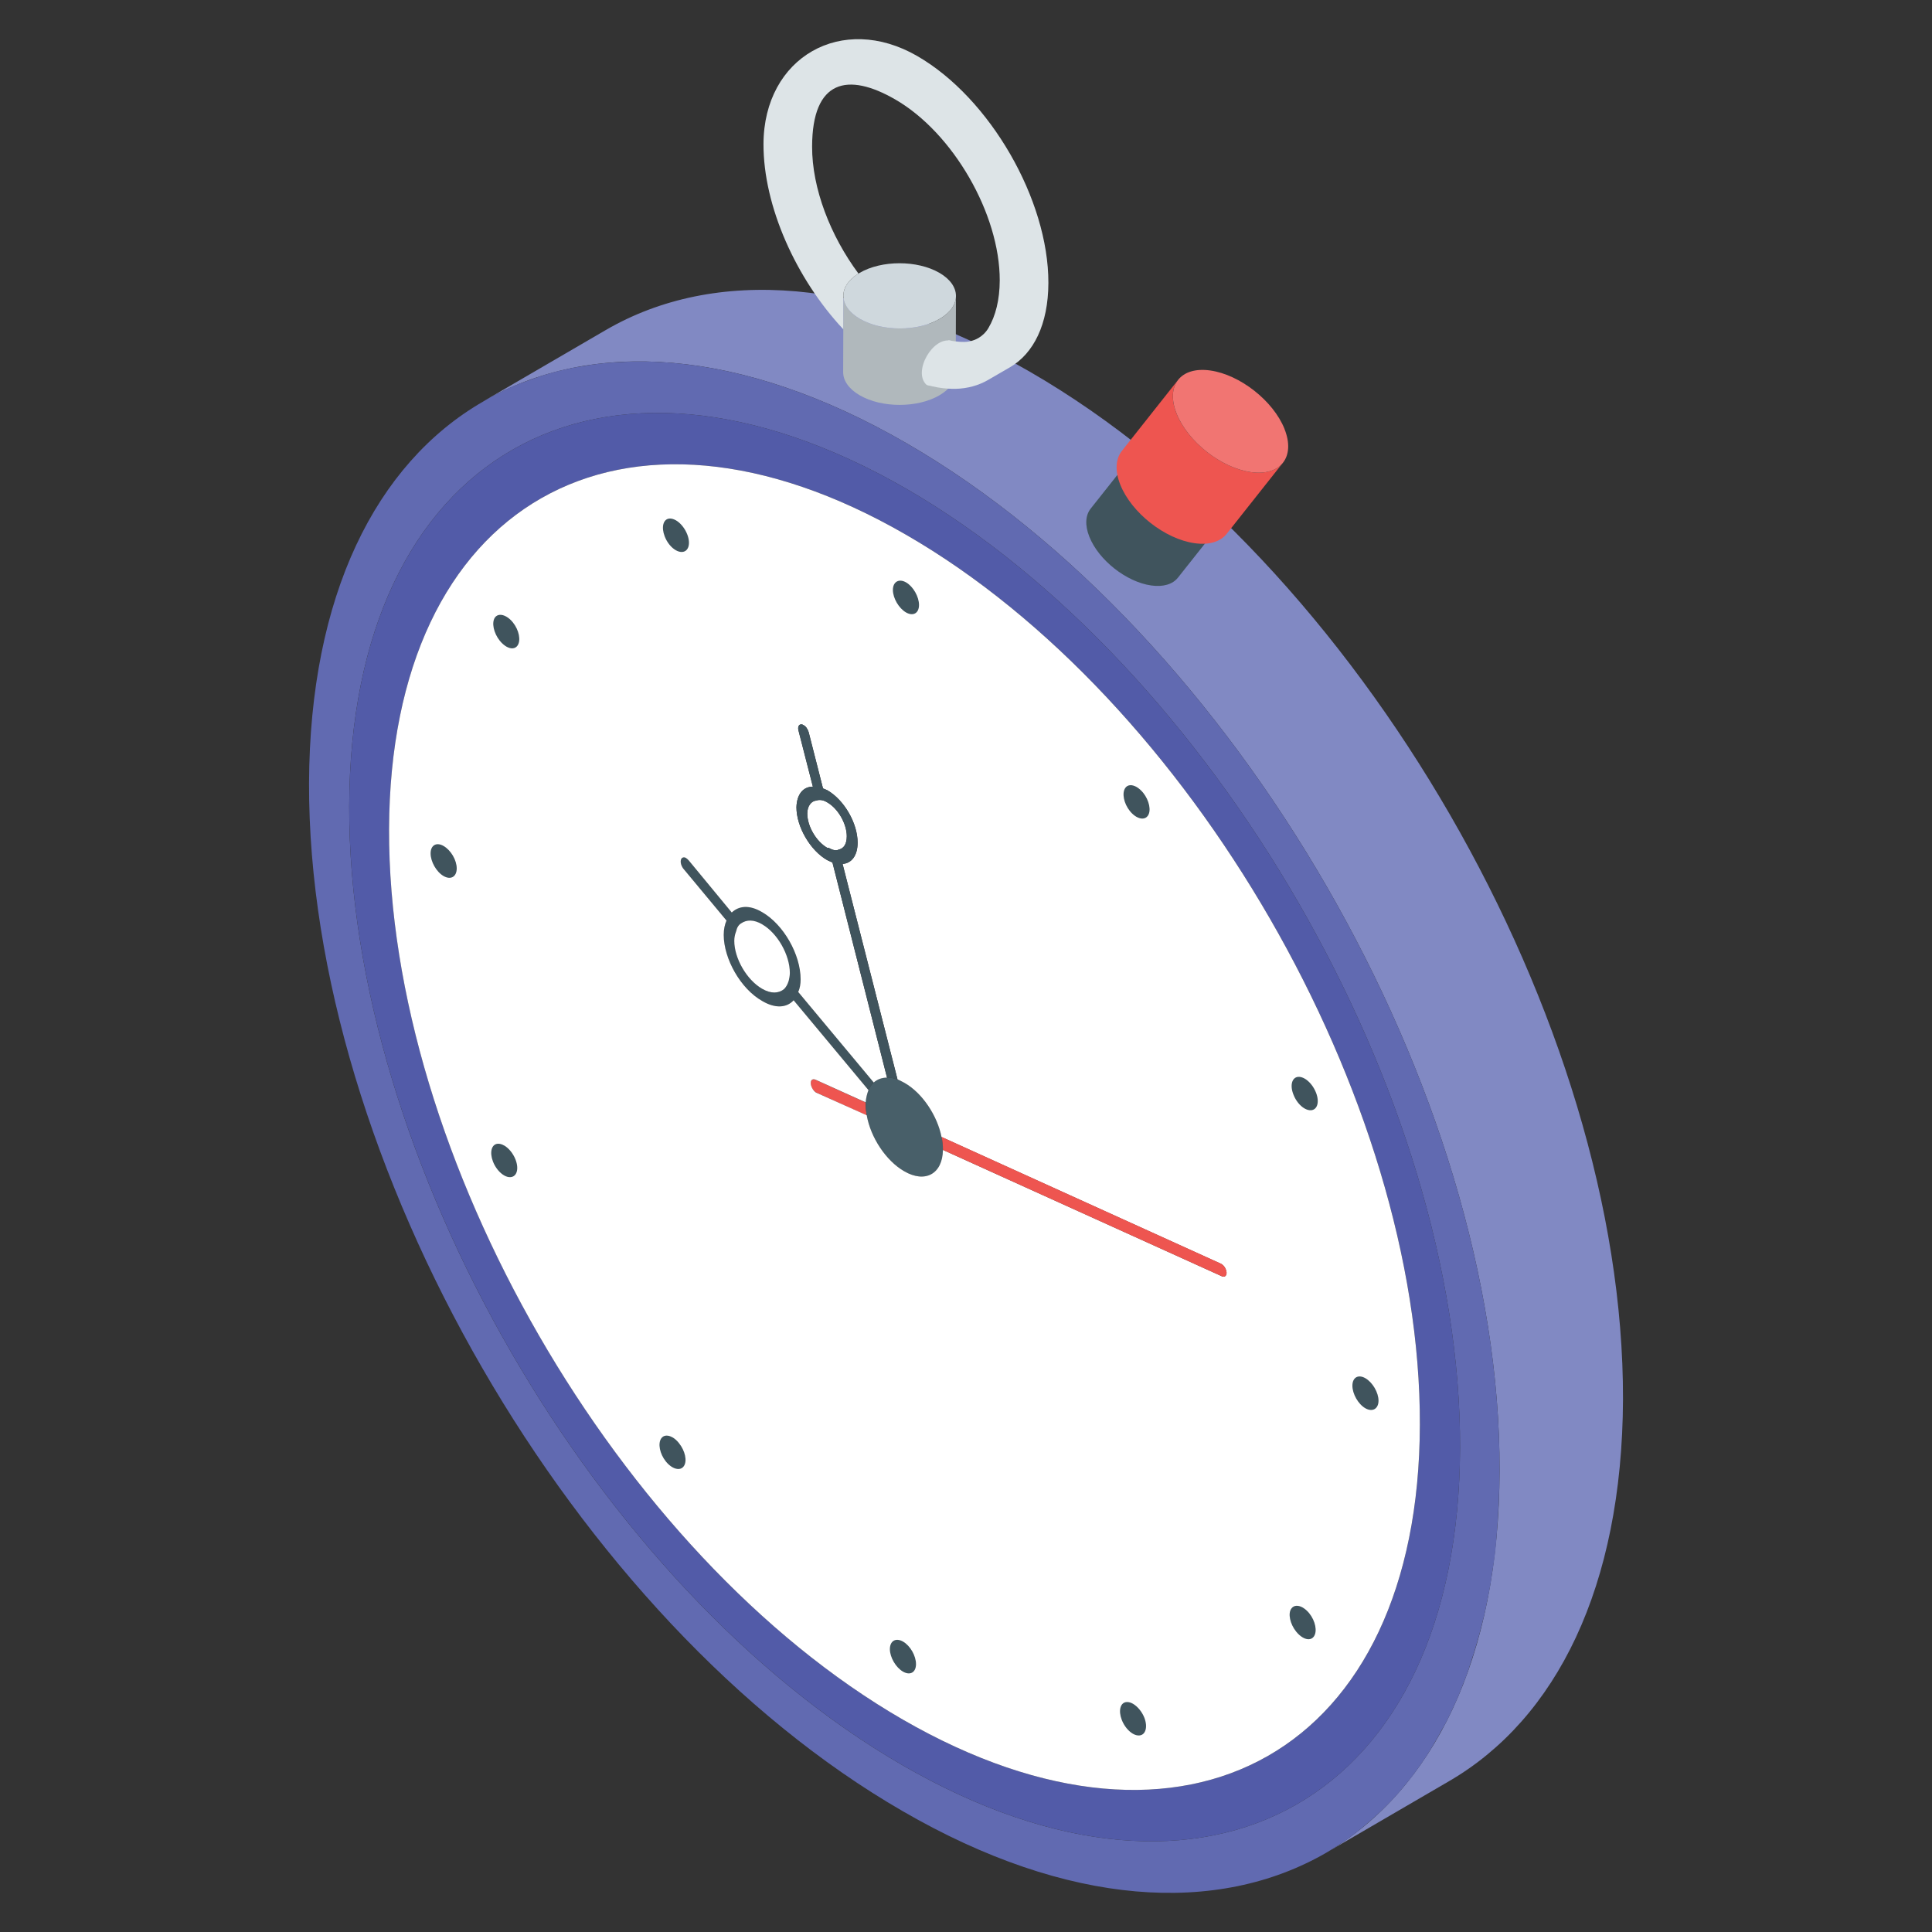 <svg id="Layer_1" enable-background="new 0 0 50 50" height="512" viewBox="0 0 50 50" width="512" xmlns="http://www.w3.org/2000/svg"><rect x="0" y="0" width="50" height="50" fill="#333333" stroke="none"/><g><g><g><g><path d="m22.406 28.534c-.001.018-.001.036-.001.054-0.0.091.009.184.026.279l-1.298-.588-.012-.007c-.075-.043-.133-.137-.138-.219-.011-.1.047-.139.122-.109z" fill="#ee5550"/></g><g><path d="m23.407 28.023c.459.265.849.849.963 1.402.022.108.034.214.034.317-0.0.006-0.0.012-0.0.018-.011.623-.459.866-1.002.553-.471-.272-.868-.877-.97-1.446-.017-.095-.026-.188-.026-.279 0-.018.001-.036.001-.054.006-.122.029-.229.067-.319.034-.08.081-.147.137-.199.091-.084.209-.128.343-.13.084-.001.174.016.269.05.06.022.122.05.185.087z" fill="#485f69"/></g><g><path d="m21.408 20.764c.289.167.508.565.507.878-.001.206-.082.318-.209.345-.07.04-.162.013-.26-.044l-.04-.004c-.277-.16-.513-.549-.513-.888.001-.186.099-.322.238-.335.07-.026.168-.016.26.037z" fill="#fff"/></g><g><path d="m42.003 36.212c-.018 4.859-1.728 8.271-4.497 9.882l-3.185 1.855c2.76-1.611 4.479-5.031 4.488-9.891.027-9.773-6.841-21.672-15.347-26.586-4.289-2.48-8.162-2.706-10.967-1.077l3.185-1.855c2.805-1.629 6.687-1.394 10.967 1.077 8.515 4.914 15.383 16.813 15.356 26.595z" fill="#8189c3"/></g><g><path d="m23.462 11.472c-2.489-1.439-4.841-2.118-6.923-2.118-.19 0-.371.009-.552.019-.145.009-.299.018-.452.036-.127.018-.244.027-.371.054-.109.018-.226.036-.335.054-.127.027-.244.054-.371.082-.145.036-.281.081-.416.118-.136.045-.262.09-.389.136-.262.091-.516.199-.76.326-.063.027-.118.064-.181.091-.072.045-.145.081-.217.127-2.769 1.602-4.479 5.022-4.497 9.872-.027 9.782 6.85 21.691 15.365 26.604 4.28 2.48 8.153 2.697 10.958 1.077.054-.036.109-.064.163-.1.118-.081.244-.154.362-.235.145-.109.299-.217.443-.344.317-.262.615-.543.896-.86.118-.136.226-.271.344-.416.163-.217.326-.444.471-.679.109-.181.217-.362.317-.552.1-.163.181-.335.262-.507.018-.045.045-.091.063-.136.081-.172.154-.353.226-.543.072-.172.136-.353.19-.534.063-.181.118-.362.172-.552.045-.154.09-.316.127-.479.063-.226.109-.452.154-.688.045-.208.081-.425.109-.642l.027-.163c.036-.226.063-.462.081-.697.009-.172.027-.335.036-.507.009-.172.018-.335.027-.507.009-.244.018-.498.018-.751.027-9.773-6.841-21.672-15.347-26.586zm-.1 34.215c-7.927-4.579-14.352-15.71-14.325-24.822.027-9.103 6.488-12.786 14.415-8.217 7.927 4.579 14.361 15.709 14.334 24.822-.027 9.103-6.497 12.795-14.424 8.217z" fill="#616ab1"/></g><g><path d="m23.453 12.648c-7.927-4.57-14.388-.887-14.415 8.217-.027 9.112 6.398 20.243 14.325 24.822 7.927 4.578 14.397.887 14.424-8.217.027-9.113-6.407-20.243-14.334-24.822zm-.09 31.853c-7.357-4.253-13.32-14.578-13.293-23.039.027-8.443 6.027-11.873 13.384-7.62 7.357 4.244 13.32 14.578 13.293 23.03-.018 8.452-6.027 11.873-13.384 7.629z" fill="#525ba8"/></g><g><path d="m20.656 25.67c.045-.091.063-.208.063-.326 0-.643-.443-1.421-.995-1.738-.335-.199-.606-.163-.787.009l-1.113-1.348c-.027-.027-.045-.046-.072-.064-.045-.027-.09-.018-.118.018-.036.063-.018.163.045.253l1.122 1.349c-.045.099-.072.226-.072.371 0 .615.434 1.394.995 1.71.335.199.633.181.814-.018l1.937 2.325c.036-.082.081-.145.136-.199zm-.244-.29c-.027.1-.072.172-.127.217-.136.109-.335.127-.561-.009-.407-.236-.724-.797-.724-1.24 0-.091.018-.172.045-.244.027-.099.063-.172.136-.208.145-.091.317-.1.543.027.398.226.715.797.715 1.258 0.0.081-.018.145-.027.199z" fill="#40545d"/></g><g><path d="m23.453 13.842c-7.357-4.253-13.356-.823-13.384 7.62-.027 8.461 5.936 18.786 13.293 23.039 7.357 4.244 13.366.823 13.384-7.629.027-8.452-5.936-18.786-13.293-23.03zm8.162 19.184-7.212-3.267c-.009.624-.461.869-1.004.552-.471-.271-.869-.878-.968-1.448l-1.312-.588c-.072-.045-.127-.145-.136-.226-.009-.099.045-.136.118-.109l1.303.589c.009-.118.036-.226.072-.317l-1.937-2.325c-.181.199-.48.217-.814.018-.561-.316-.995-1.095-.995-1.71 0-.145.027-.272.072-.371l-1.122-1.349c-.063-.09-.081-.19-.045-.253.027-.036.072-.045.118-.018.027.018.045.036.072.064l1.113 1.348c.181-.172.452-.208.787-.009.552.317.995 1.095.995 1.738 0 .118-.018.235-.063.326l1.955 2.344c.091-.081.208-.126.344-.126l-1.412-5.566-.136-.063c-.434-.244-.796-.86-.796-1.367.009-.334.172-.534.425-.534l-.371-1.448c-.027-.099.009-.172.081-.163.018 0 .036.009.045.018.063.027.109.099.136.181l.371 1.457.109.046c.443.253.787.859.787 1.357 0 .335-.154.534-.389.552l1.421 5.574c.054.027.118.054.181.091.462.262.851.851.959 1.402l7.221 3.276c.009 0 .018.009.018.009.081.046.127.136.136.217.009.091-.054.136-.127.099z" fill="#fff"/></g><g><path d="m19.727 23.923c.399.23.715.799.714 1.257-0.0.08-.018.149-.029.202-.029.096-.07.166-.122.216-.139.112-.336.125-.567-.009-.404-.234-.721-.795-.72-1.24 0-.093.018-.169.047-.246.023-.099.064-.169.134-.209.139-.093.319-.102.544.028z" fill="#fff"/></g><g><path d="m21.806 22.358c.235-.018.389-.217.389-.552 0-.498-.344-1.104-.787-1.357l-.109-.046-.371-1.457c-.027-.081-.072-.154-.136-.181-.009-.009-.027-.018-.045-.018-.072-.009-.109.063-.081.163l.371 1.448c-.253 0-.416.199-.425.534 0 .507.362 1.122.796 1.367l.136.063 1.412 5.566c.081 0 .172.018.271.045zm-.362-.416h-.036c-.281-.163-.516-.552-.516-.887 0-.19.1-.326.235-.335.072-.027.172-.018.262.036l.018.009c.29.163.507.561.507.878 0 .208-.081.317-.208.344-.072.036-.163.009-.262-.045z" fill="#40545d"/></g><g><path d="m31.61 32.71c.075.043.124.133.134.218.006.09-.052.136-.128.1l-7.213-3.268c.001-.121-.011-.228-.033-.336l7.219 3.275c.007.003.015.007.022.011z" fill="#ee5550"/></g><g><g><path d="m17.404 37.198c.057.033.115.083.167.149.161.2.219.465.126.598-.063.09-.178.094-.297.026-.057-.033-.114-.082-.166-.146-.161-.2-.213-.469-.12-.601.062-.088.175-.091.29-.025z" fill="#40545d"/></g><g><path d="m13.048 29.645c.118.068.233.206.295.368.092.239.033.438-.129.451-.052.005-.11-.011-.167-.044-.115-.066-.227-.199-.289-.359-.092-.239-.039-.448.123-.461.052-.004.11.013.166.046z" fill="#40545d"/></g><g><path d="m23.372 42.485c.185.107.335.366.334.585-.001.212-.151.298-.336.192s-.34-.37-.34-.582c.001-.219.157-.302.342-.195z" fill="#40545d"/></g><g><path d="m17.492 13.465c.118.068.233.206.295.368.092.239.033.438-.129.451-.054.005-.112-.012-.17-.045-.115-.066-.225-.198-.286-.358-.092-.239-.039-.448.123-.461.052-.004.11.013.166.045z" fill="#40545d"/></g><g><path d="m23.45 15.073c.185.107.335.373.334.585s-.151.298-.336.192-.34-.369-.34-.582.157-.302.342-.195z" fill="#40545d"/></g><g><path d="m33.765 27.914c.118.068.233.206.295.368.092.239.033.438-.129.451-.054.004-.112-.013-.17-.046-.115-.066-.225-.198-.286-.357-.098-.243-.039-.448.123-.461.052-.004.11.013.166.045z" fill="#40545d"/></g><g><path d="m29.415 20.367c.058.034.117.085.171.151.156.196.213.462.12.594-.063.09-.178.094-.297.026-.057-.033-.114-.082-.166-.146-.161-.2-.213-.469-.12-.601.062-.088.175-.091.292-.024z" fill="#40545d"/></g><g><path d="m35.336 35.668c.185.107.34.369.34.582-.001.212-.157.301-.342.195-.185-.107-.335-.373-.334-.585.001-.213.151-.298.336-.192z" fill="#40545d"/></g><g><path d="m29.322 44.094c-.057-.033-.115-.05-.168-.045-.162.013-.215.222-.123.461.061.159.172.291.286.358.057.033.116.05.17.045.162-.012.221-.218.129-.458-.062-.157-.177-.293-.294-.361z" fill="#40545d"/></g><g><path d="m11.144 22.086c-.001.212.149.478.334.585.191.11.341.017.342-.195.001-.213-.149-.472-.34-.582-.185-.107-.336-.021-.336.192z" fill="#40545d"/></g><g><path d="m13.106 15.96c.057.033.115.082.167.147.161.2.213.469.12.601-.062.088-.173.092-.287.026-.057-.033-.116-.084-.17-.15-.161-.2-.219-.472-.126-.605.063-.085.178-.088.295-.02z" fill="#40545d"/></g><g><path d="m33.717 41.605c.057.033.114.082.166.146.161.2.213.469.12.601-.062.088-.173.092-.287.026-.057-.033-.116-.084-.17-.15-.161-.2-.219-.472-.126-.598.063-.09.178-.094.297-.026z" fill="#40545d"/></g></g></g></g><g><g><g enable-background="new"><g><path d="m24.74 7.661-.006 1.977c-.001.215-.142.429-.423.593-.567.33-1.489.33-2.06 0-.287-.166-.431-.384-.43-.601l.006-1.977c-.001.217.143.435.43.601.571.33 1.493.33 2.06 0 .282-.164.423-.378.423-.593z" fill="#b0b8bc"/></g><g><path d="m24.31 7.06c.571.33.574.864.007 1.193-.567.33-1.489.33-2.06 0-.571-.33-.574-.864-.007-1.193s1.489-.33 2.06-0z" fill="#cfd8dd"/></g></g></g><g><g enable-background="new"><g><path d="m24.737 8.835-.002.804c0 .018-.002.037-.005.055-.015.126-.078.252-.191.364-.175-.01-.357-.04-.547-.094v-1.349c.061.029.121.055.181.078.196.076.383.123.563.142z" fill="#b0b8bc"/></g></g></g><g><g enable-background="new"><g><path d="m23.742 1.452c-1.951-1.129-3.976.028-3.983 2.274-.005 1.615.849 3.498 2.065 4.796v-.367l.002-.501c0-.207.129-.412.391-.574-.728-.98-1.203-2.207-1.2-3.287.004-1.733.926-1.927 2.152-1.219 1.496.863 2.708 2.966 2.704 4.684-.002.503-.107.918-.293 1.232-.131.222-.364.354-.621.359-.073.002-.147-.003-.222-.013h-.002c-.063-.007-.127-.018-.191-.032v.277l-.395.183-.157.7c.189.053.372.084.547.094.065.005.128.006.191.005.31-.008.592-.086.838-.228l.571-.331c.61-.356.99-1.109.993-2.181.006-2.154-1.515-4.788-3.389-5.87z" fill="#dde4e7"/></g></g></g><g><path d="m24.633 8.825c-.481-.143-1.022.794-.655 1.134h0c.481.144 1.022-.794.655-1.134z" fill="#dde4e7"/></g></g><g><g><g enable-background="new"><g><path d="m31.598 13.545-1.114 1.406c-.132.166-.372.246-.691.201-.642-.091-1.358-.654-1.6-1.259-.122-.304-.1-.561.033-.729l1.114-1.406c-.133.168-.155.425-.033.729.242.605.958 1.168 1.6 1.259.319.045.559-.035.691-.201z" fill="#40545d"/></g><g><path d="m31.631 12.816c.242.605-.082 1.021-.724.931s-1.358-.654-1.6-1.259.082-1.021.724-.931c.642.091 1.358.654 1.6 1.259z" fill="#dde4e7"/></g></g></g><g><g enable-background="new"><g><path d="m33.202 11.976-1.456 1.84c-.158.2-.447.296-.83.242-.771-.109-1.631-.786-1.922-1.512-.146-.366-.12-.674.04-.876l1.456-1.84c-.16.202-.186.511-.04.876.291.726 1.151 1.403 1.921 1.512.383.054.672-.042.83-.242z" fill="#ee5550"/></g><g><path d="m33.242 11.1c.291.726-.099 1.227-.87 1.118s-1.631-.786-1.921-1.512c-.291-.726.099-1.227.87-1.118s1.631.786 1.922 1.512z" fill="#f17572"/></g></g></g></g></g></svg>